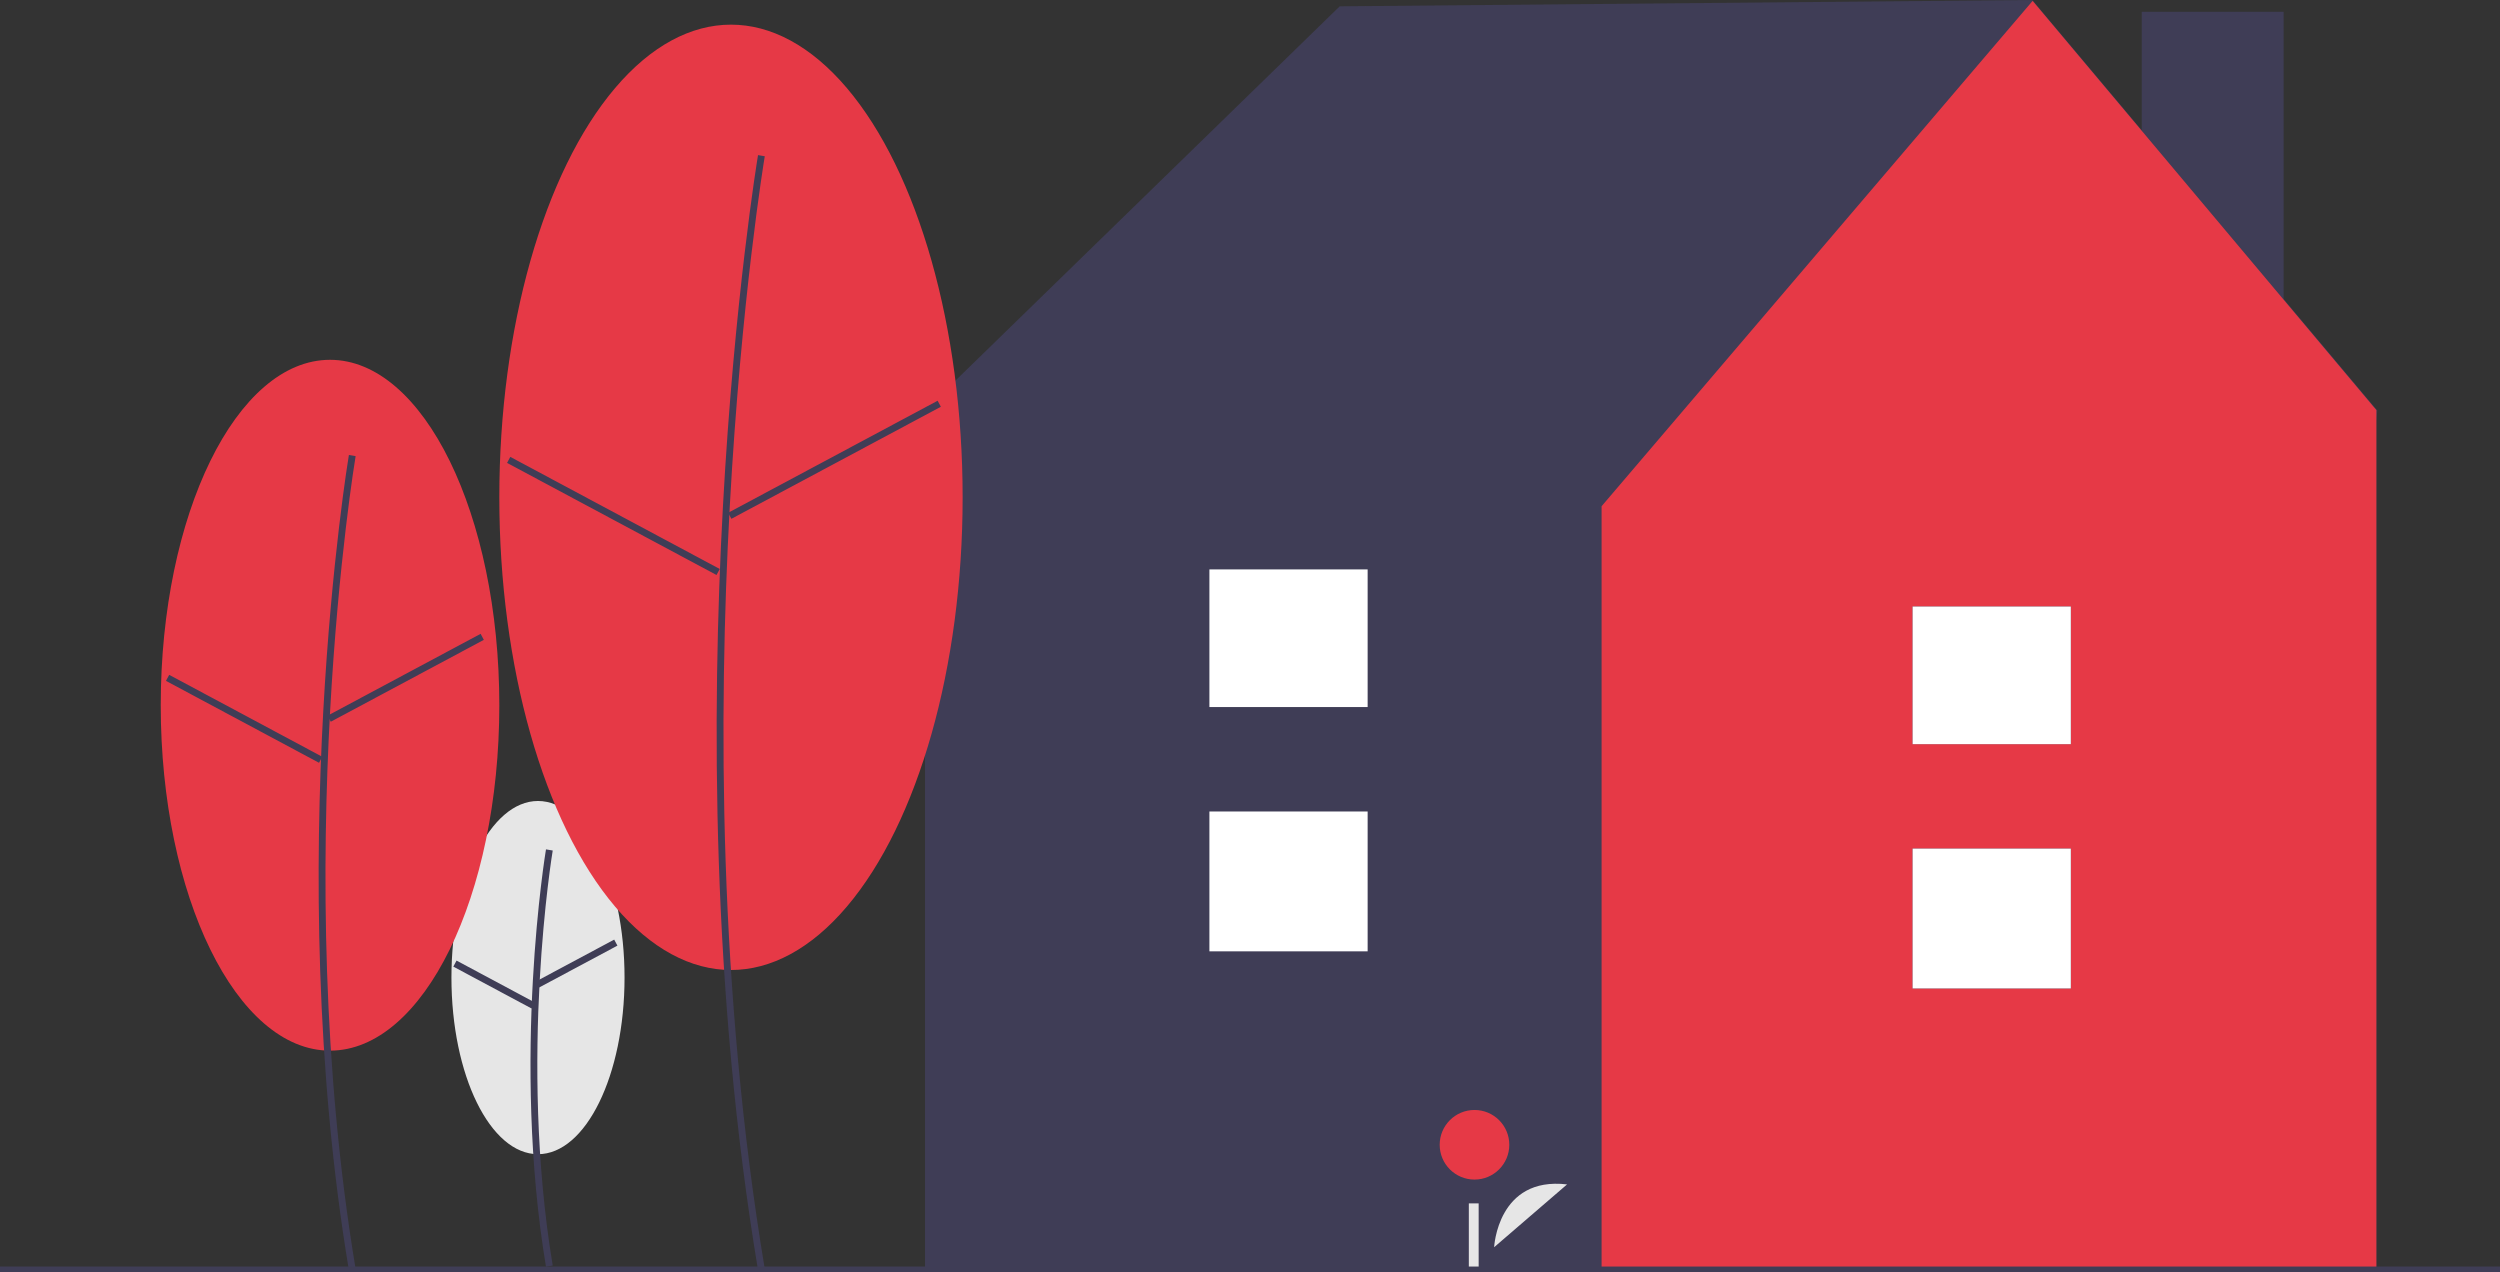 <svg xmlns="http://www.w3.org/2000/svg" id="bfca6550-aec3-4c0b-b342-e4bc13b78253" width="840.5" height="427.813" data-name="Layer 1" viewBox="0 0 840.5 427.813"><rect x="0" y="0" width="840.5" height="427.813" fill="#333333" stroke="none"/><ellipse cx="180.872" cy="328.665" fill="#e6e6e6" rx="29.099" ry="59.374"/><path fill="#3f3d56" d="M363.309,661.998c-11.655-69.925-.117-139.598.001-140.293l2.267.384c-.117.692-11.588,69.998.001,139.532Z" transform="translate(-179.75 -236.147)"/><rect width="29.841" height="2.3" x="358.706" y="558.946" fill="#3f3d56" transform="translate(-399.752 6.287) rotate(-28.142)"/><rect width="2.3" height="29.842" x="344.704" y="552.229" fill="#3f3d56" transform="translate(-497.134 368.285) rotate(-61.842)"/><rect width="47.694" height="165.095" x="720.059" y="3.963" fill="#3f3d56"/><polygon fill="#3f3d56" points="799.25 138 683.25 0 450.404 2.129 309.156 139.707 312.01 141.542 310.991 141.542 310.991 427.706 798.937 427.706 798.937 141.542 799.25 138"/><polygon fill="#e63946" points="683.371 .294 538.455 170.193 538.455 427.706 798.937 427.706 798.937 137.873 683.371 .294"/><rect width="53.197" height="47.02" x="643.015" y="285.298" fill="#3f3d56"/><rect width="53.197" height="46.275" x="643.015" y="203.911" fill="#3f3d56"/><rect width="53.197" height="47.02" x="643.015" y="285.298" fill="#fff"/><rect width="53.197" height="46.275" x="643.015" y="203.911" fill="#fff"/><path fill="#e6e6e6" d="M682.079,655.462s1.14-23.896,24.519-21.118" transform="translate(-179.75 -236.147)"/><circle cx="495.724" cy="384.874" r="11.701" fill="#e63946"/><rect width="3.303" height="23.12" x="493.82" y="404.578" fill="#e6e6e6"/><ellipse cx="110.955" cy="237.096" fill="#e63946" rx="56.915" ry="116.129"/><path fill="#3f3d56" d="M297.045,663.148c-22.765-136.585-.23-272.673.001-274.032l2.267.384c-.23,1.355-22.698,137.077.001,273.271Z" transform="translate(-179.75 -236.147)"/><rect width="58.368" height="2.3" x="286.957" y="462.869" fill="#3f3d56" transform="translate(-361.233 -32.184) rotate(-28.142)"/><rect width="2.3" height="58.368" x="260.67" y="448.633" fill="#3f3d56" transform="translate(-462.751 247.025) rotate(-61.843)"/><ellipse cx="245.754" cy="167.201" fill="#e63946" rx="77.883" ry="158.914"/><path fill="#3f3d56" d="M434.597,663.148c-31.14-186.837-.314-372.992.001-374.851l2.267.384c-.314,1.855-31.074,187.644.001,374.089Z" transform="translate(-179.75 -236.147)"/><rect width="79.871" height="2.3" x="420.375" y="389.575" fill="#3f3d56" transform="translate(-309.621 27.149) rotate(-28.142)"/><rect width="2.3" height="79.871" x="384.826" y="369.67" fill="#3f3d56" transform="translate(-337.043 320.472) rotate(-61.843)"/><rect width="840.5" height="2" y="425.813" fill="#3f3d56"/><rect width="53.197" height="47.02" x="406.602" y="272.821" fill="#3f3d56"/><rect width="53.197" height="46.275" x="406.602" y="191.434" fill="#3f3d56"/><rect width="53.197" height="47.02" x="406.602" y="272.821" fill="#fff"/><rect width="53.197" height="46.275" x="406.602" y="191.434" fill="#fff"/></svg>